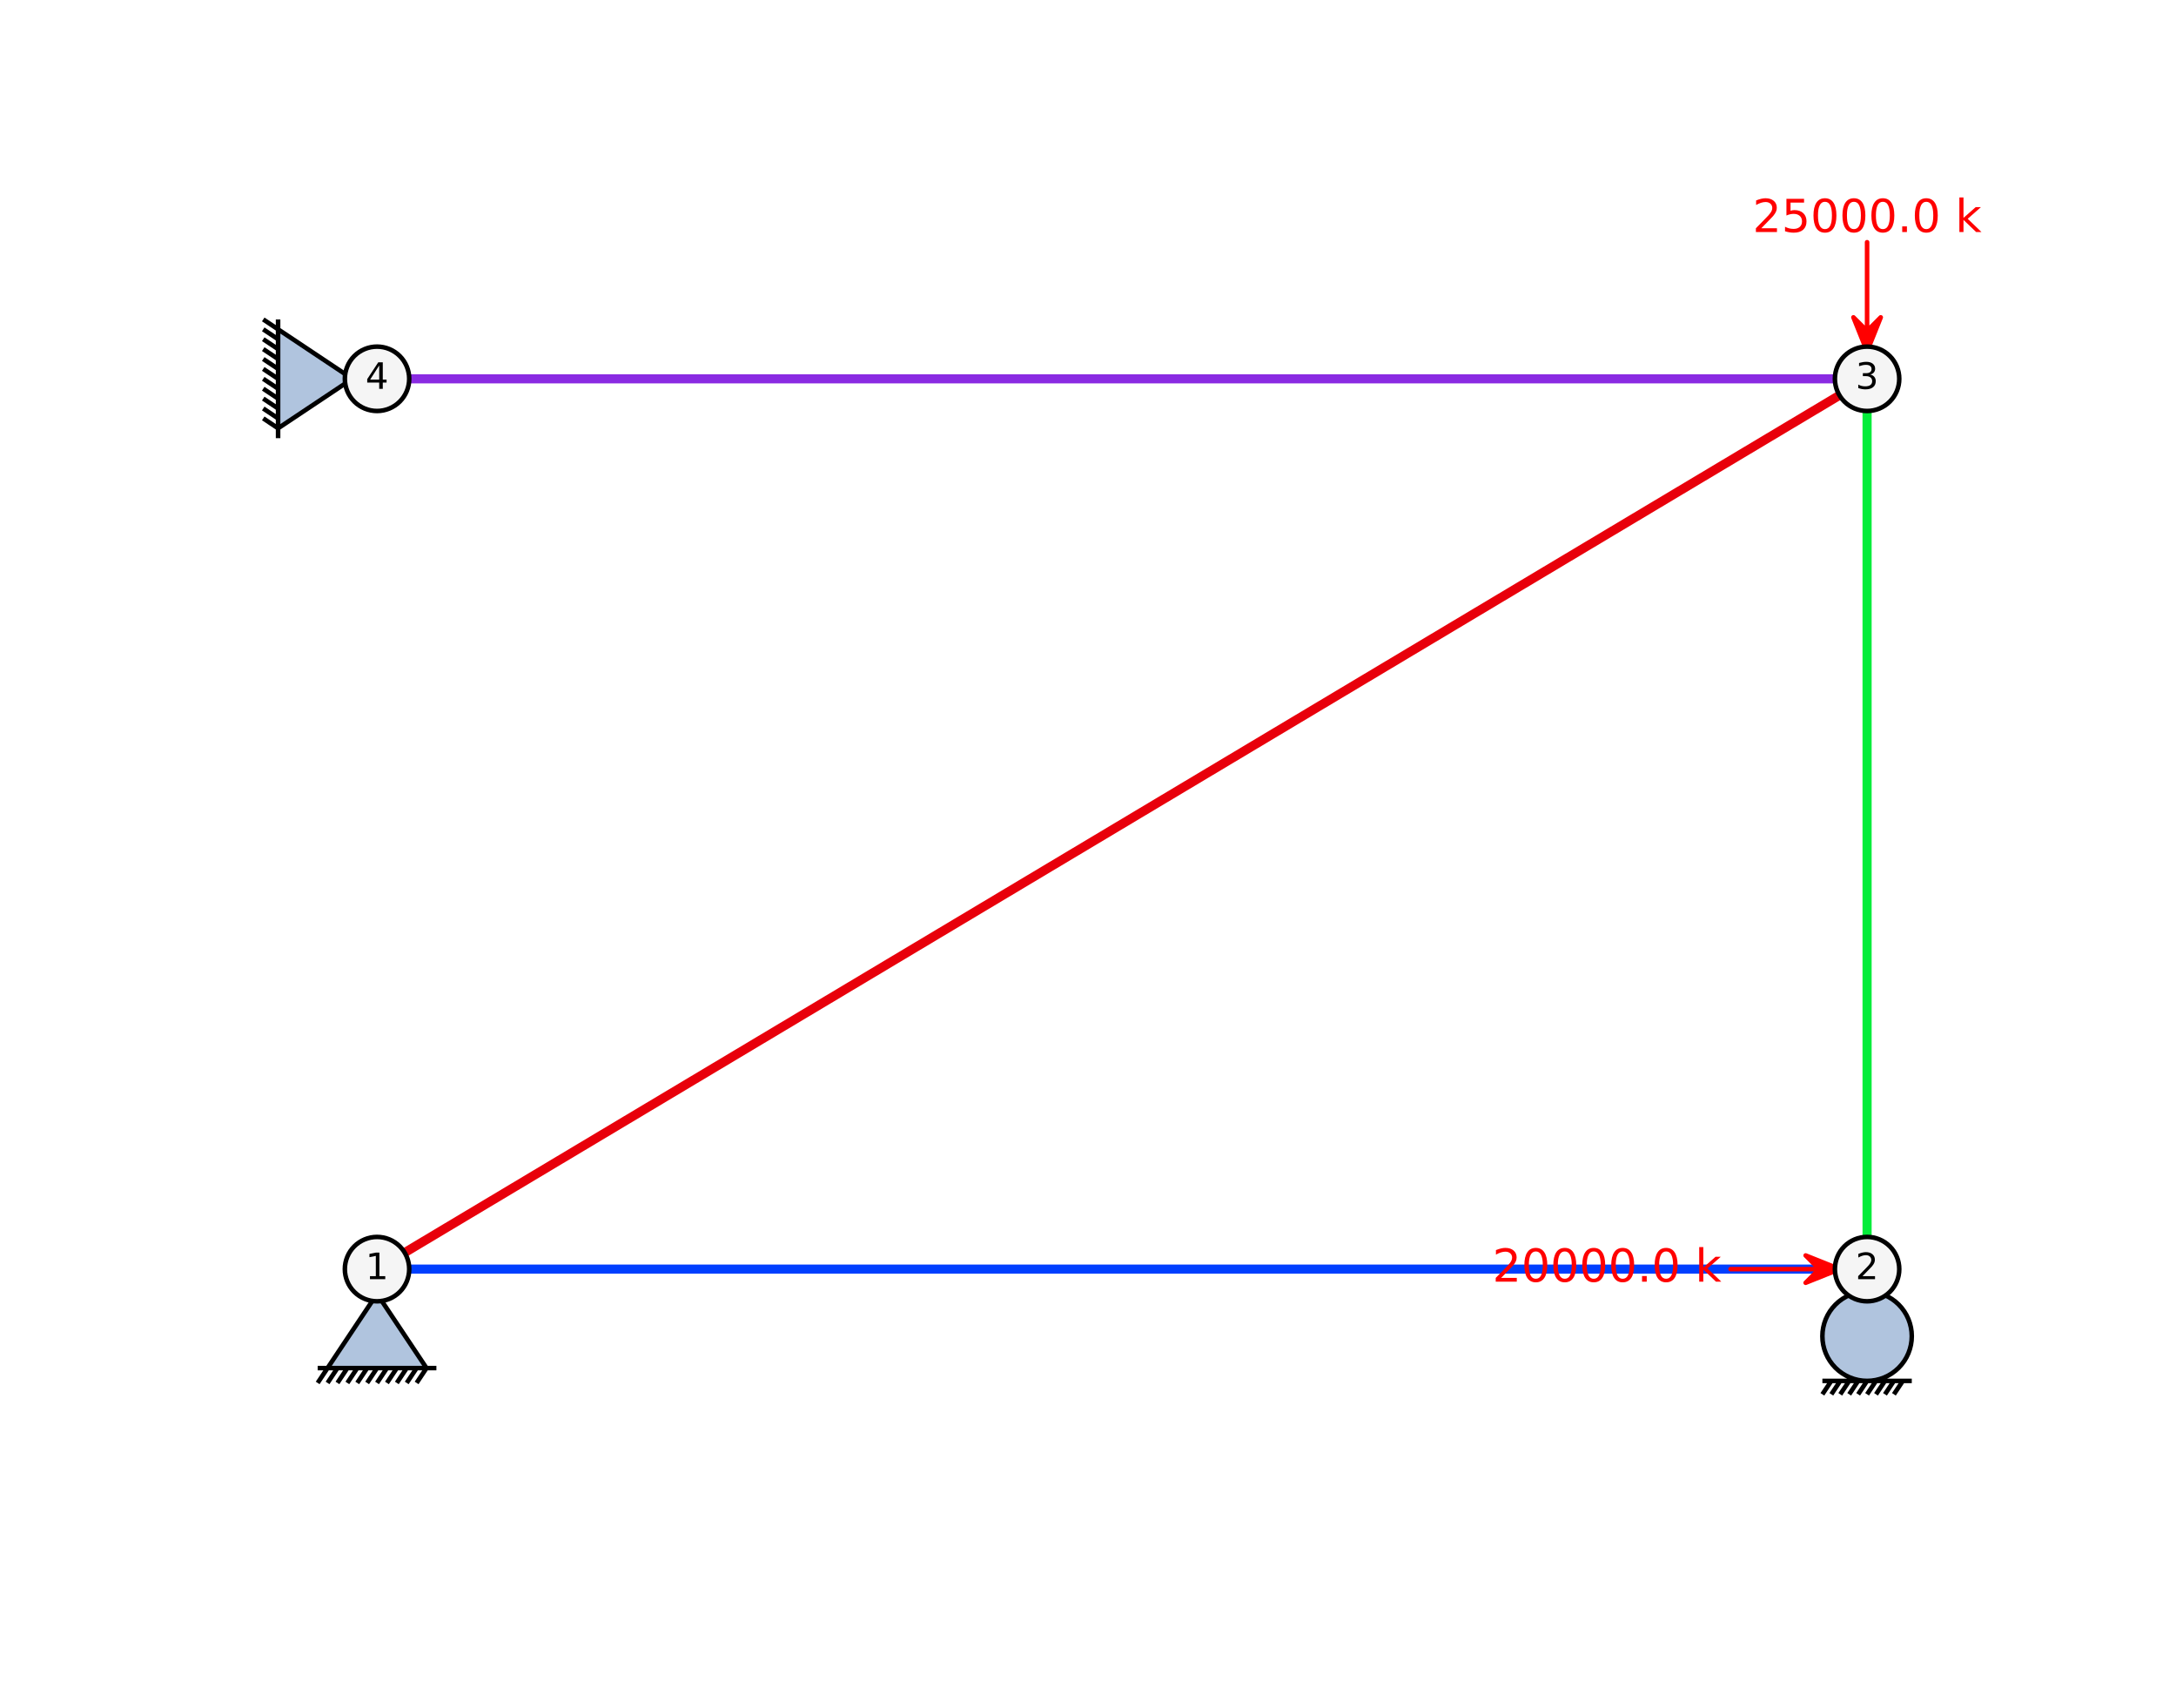 <?xml version="1.0" encoding="utf-8" standalone="no"?>
<!DOCTYPE svg PUBLIC "-//W3C//DTD SVG 1.1//EN"
  "http://www.w3.org/Graphics/SVG/1.1/DTD/svg11.dtd">
<!-- Created with matplotlib (https://matplotlib.org/) -->
<svg height="375.12pt" version="1.1" viewBox="0 0 478.08 375.12" width="478.08pt" xmlns="http://www.w3.org/2000/svg" xmlns:xlink="http://www.w3.org/1999/xlink">
 <defs>
  <style type="text/css">
*{stroke-linecap:butt;stroke-linejoin:round;}
  </style>
 </defs>
 <g id="figure_1">
  <g id="patch_1">
   <path d="M 0 375.12 
L 478.08 375.12 
L 478.08 0 
L 0 0 
z
" style="fill:#ffffff;"/>
  </g>
  <g id="axes_1">
   <g id="line2d_1">
    <path clip-path="url(#pfed62736d5)" d="M 82.836 278.788 
L 410.209 278.788 
" style="fill:none;stroke:#003fff;stroke-linecap:square;stroke-width:2;"/>
   </g>
   <g id="line2d_2">
    <path clip-path="url(#pfed62736d5)" d="M 410.209 83.212 
L 410.209 278.788 
" style="fill:none;stroke:#03ed3a;stroke-linecap:square;stroke-width:2;"/>
   </g>
   <g id="line2d_3">
    <path clip-path="url(#pfed62736d5)" d="M 82.836 278.788 
L 410.209 83.212 
" style="fill:none;stroke:#e8000b;stroke-linecap:square;stroke-width:2;"/>
   </g>
   <g id="line2d_4">
    <path clip-path="url(#pfed62736d5)" d="M 82.836 83.212 
L 410.209 83.212 
" style="fill:none;stroke:#8a2be2;stroke-linecap:square;stroke-width:2;"/>
   </g>
   <g id="line2d_5">
    <path clip-path="url(#pfed62736d5)" d="M 82.836 278.788 
" style="fill:none;stroke:#000000;stroke-linecap:square;stroke-width:1.5;"/>
    <defs>
     <path d="M -10.87 21.739 
L 0 5.435 
L 10.87 21.739 
z
M -13.043 21.739 
L 13.043 21.739 
M -13.043 25 
L -10.87 21.739 
M -10.87 25 
L -8.696 21.739 
M -8.696 25 
L -6.522 21.739 
M -6.522 25 
L -4.348 21.739 
M -4.348 25 
L -2.174 21.739 
M -2.174 25 
L 0 21.739 
M 0 25 
L 2.174 21.739 
M 2.174 25 
L 4.348 21.739 
M 4.348 25 
L 6.522 21.739 
M 6.522 25 
L 8.696 21.739 
M 8.696 25 
L 10.87 21.739 
" id="m86cc23206c" style="stroke:#000000;"/>
    </defs>
    <g clip-path="url(#pfed62736d5)">
     <use style="fill:#b0c4de;stroke:#000000;" x="82.836" xlink:href="#m86cc23206c" y="278.788"/>
    </g>
   </g>
   <g id="line2d_6">
    <path clip-path="url(#pfed62736d5)" d="M 410.209 278.788 
" style="fill:none;stroke:#000000;stroke-linecap:square;stroke-width:1.5;"/>
    <defs>
     <path d="M 0 24.554 
C 2.605 24.554 5.103 23.519 6.945 21.677 
C 8.787 19.835 9.821 17.337 9.821 14.732 
C 9.821 12.127 8.787 9.629 6.945 7.787 
C 5.103 5.946 2.605 4.911 0 4.911 
C -2.605 4.911 -5.103 5.946 -6.945 7.787 
C -8.787 9.629 -9.821 12.127 -9.821 14.732 
C -9.821 17.337 -8.787 19.835 -6.945 21.677 
C -5.103 23.519 -2.605 24.554 0 24.554 
z
M -9.821 24.554 
L 9.821 24.554 
M -9.821 27.5 
L -7.857 24.554 
M -7.857 27.5 
L -5.893 24.554 
M -5.893 27.5 
L -3.929 24.554 
M -3.929 27.5 
L -1.964 24.554 
M -1.964 27.5 
L 0 24.554 
M 0 27.5 
L 1.964 24.554 
M 1.964 27.5 
L 3.929 24.554 
M 3.929 27.5 
L 5.893 24.554 
M 5.893 27.5 
L 7.857 24.554 
" id="mbbe2e8e714" style="stroke:#000000;"/>
    </defs>
    <g clip-path="url(#pfed62736d5)">
     <use style="fill:#b0c4de;stroke:#000000;" x="410.209" xlink:href="#mbbe2e8e714" y="278.788"/>
    </g>
   </g>
   <g id="line2d_7">
    <path clip-path="url(#pfed62736d5)" d="M 82.836 83.212 
" style="fill:none;stroke:#000000;stroke-linecap:square;stroke-width:1.5;"/>
    <defs>
     <path d="M -21.739 -10.87 
L -5.435 -0 
L -21.739 10.87 
z
M -21.739 -13.043 
L -21.739 13.043 
M -25 -13.043 
L -21.739 -10.87 
M -25 -10.87 
L -21.739 -8.696 
M -25 -8.696 
L -21.739 -6.522 
M -25 -6.522 
L -21.739 -4.348 
M -25 -4.348 
L -21.739 -2.174 
M -25 -2.174 
L -21.739 -0 
M -25 -0 
L -21.739 2.174 
M -25 2.174 
L -21.739 4.348 
M -25 4.348 
L -21.739 6.522 
M -25 6.522 
L -21.739 8.696 
M -25 8.696 
L -21.739 10.87 
" id="m9612fd9d89" style="stroke:#000000;"/>
    </defs>
    <g clip-path="url(#pfed62736d5)">
     <use style="fill:#b0c4de;stroke:#000000;" x="82.836" xlink:href="#m9612fd9d89" y="83.212"/>
    </g>
   </g>
   <g id="line2d_8">
    <path clip-path="url(#pfed62736d5)" d="M 410.209 278.788 
" style="fill:none;stroke:#ff0000;stroke-linecap:square;stroke-width:1.5;"/>
    <defs>
     <path d="M -6 0 
L -13.5 -3 
L -10.5 0 
L -30 0 
L -10.5 0 
L -13.5 3 
L -6 0 
z
" id="m79ff77fd05" style="stroke:#ff0000;"/>
    </defs>
    <g clip-path="url(#pfed62736d5)">
     <use style="fill:#ff0000;stroke:#ff0000;" x="410.209" xlink:href="#m79ff77fd05" y="278.788"/>
    </g>
   </g>
   <g id="line2d_9">
    <path clip-path="url(#pfed62736d5)" d="M 410.209 83.212 
" style="fill:none;stroke:#ff0000;stroke-linecap:square;stroke-width:1.5;"/>
    <defs>
     <path d="M -0 -6 
L 3 -13.5 
L -0 -10.5 
L -0 -30 
L -0 -10.5 
L -3 -13.5 
L -0 -6 
z
" id="maf3a8327a3" style="stroke:#ff0000;"/>
    </defs>
    <g clip-path="url(#pfed62736d5)">
     <use style="fill:#ff0000;stroke:#ff0000;" x="410.209" xlink:href="#maf3a8327a3" y="83.212"/>
    </g>
   </g>
   <g id="PathCollection_1">
    <defs>
     <path d="M 0 7.071 
C 1.875 7.071 3.674 6.326 5 5 
C 6.326 3.674 7.071 1.875 7.071 0 
C 7.071 -1.875 6.326 -3.674 5 -5 
C 3.674 -6.326 1.875 -7.071 0 -7.071 
C -1.875 -7.071 -3.674 -6.326 -5 -5 
C -6.326 -3.674 -7.071 -1.875 -7.071 0 
C -7.071 1.875 -6.326 3.674 -5 5 
C -3.674 6.326 -1.875 7.071 0 7.071 
z
" id="mc375ddf8e8" style="stroke:#000000;"/>
    </defs>
    <g clip-path="url(#pfed62736d5)">
     <use style="fill:#f5f5f5;stroke:#000000;" x="82.836" xlink:href="#mc375ddf8e8" y="278.788"/>
     <use style="fill:#f5f5f5;stroke:#000000;" x="410.209" xlink:href="#mc375ddf8e8" y="278.788"/>
     <use style="fill:#f5f5f5;stroke:#000000;" x="410.209" xlink:href="#mc375ddf8e8" y="83.212"/>
     <use style="fill:#f5f5f5;stroke:#000000;" x="82.836" xlink:href="#mc375ddf8e8" y="83.212"/>
    </g>
   </g>
   <g id="text_1">
    <!-- 1 -->
    <defs>
     <path d="M 12.406 8.297 
L 28.516 8.297 
L 28.516 63.922 
L 10.984 60.406 
L 10.984 69.391 
L 28.422 72.906 
L 38.281 72.906 
L 38.281 8.297 
L 54.391 8.297 
L 54.391 0 
L 12.406 0 
z
" id="DejaVuSans-49"/>
    </defs>
    <g transform="translate(80.291 280.996)scale(0.08 -0.08)">
     <use xlink:href="#DejaVuSans-49"/>
    </g>
   </g>
   <g id="text_2">
    <!-- 2 -->
    <defs>
     <path d="M 19.188 8.297 
L 53.609 8.297 
L 53.609 0 
L 7.328 0 
L 7.328 8.297 
Q 12.938 14.109 22.625 23.891 
Q 32.328 33.688 34.812 36.531 
Q 39.547 41.844 41.422 45.531 
Q 43.312 49.219 43.312 52.781 
Q 43.312 58.594 39.234 62.25 
Q 35.156 65.922 28.609 65.922 
Q 23.969 65.922 18.812 64.312 
Q 13.672 62.703 7.812 59.422 
L 7.812 69.391 
Q 13.766 71.781 18.938 73 
Q 24.125 74.219 28.422 74.219 
Q 39.75 74.219 46.484 68.547 
Q 53.219 62.891 53.219 53.422 
Q 53.219 48.922 51.531 44.891 
Q 49.859 40.875 45.406 35.406 
Q 44.188 33.984 37.641 27.219 
Q 31.109 20.453 19.188 8.297 
z
" id="DejaVuSans-50"/>
    </defs>
    <g transform="translate(407.664 280.996)scale(0.08 -0.08)">
     <use xlink:href="#DejaVuSans-50"/>
    </g>
   </g>
   <g id="text_3">
    <!-- 3 -->
    <defs>
     <path d="M 40.578 39.312 
Q 47.656 37.797 51.625 33 
Q 55.609 28.219 55.609 21.188 
Q 55.609 10.406 48.188 4.484 
Q 40.766 -1.422 27.094 -1.422 
Q 22.516 -1.422 17.656 -0.516 
Q 12.797 0.391 7.625 2.203 
L 7.625 11.719 
Q 11.719 9.328 16.594 8.109 
Q 21.484 6.891 26.812 6.891 
Q 36.078 6.891 40.938 10.547 
Q 45.797 14.203 45.797 21.188 
Q 45.797 27.641 41.281 31.266 
Q 36.766 34.906 28.719 34.906 
L 20.219 34.906 
L 20.219 43.016 
L 29.109 43.016 
Q 36.375 43.016 40.234 45.922 
Q 44.094 48.828 44.094 54.297 
Q 44.094 59.906 40.109 62.906 
Q 36.141 65.922 28.719 65.922 
Q 24.656 65.922 20.016 65.031 
Q 15.375 64.156 9.812 62.312 
L 9.812 71.094 
Q 15.438 72.656 20.344 73.438 
Q 25.25 74.219 29.594 74.219 
Q 40.828 74.219 47.359 69.109 
Q 53.906 64.016 53.906 55.328 
Q 53.906 49.266 50.438 45.094 
Q 46.969 40.922 40.578 39.312 
z
" id="DejaVuSans-51"/>
    </defs>
    <g transform="translate(407.664 85.419)scale(0.08 -0.08)">
     <use xlink:href="#DejaVuSans-51"/>
    </g>
   </g>
   <g id="text_4">
    <!-- 4 -->
    <defs>
     <path d="M 37.797 64.312 
L 12.891 25.391 
L 37.797 25.391 
z
M 35.203 72.906 
L 47.609 72.906 
L 47.609 25.391 
L 58.016 25.391 
L 58.016 17.188 
L 47.609 17.188 
L 47.609 0 
L 37.797 0 
L 37.797 17.188 
L 4.891 17.188 
L 4.891 26.703 
z
" id="DejaVuSans-52"/>
    </defs>
    <g transform="translate(80.291 85.419)scale(0.08 -0.08)">
     <use xlink:href="#DejaVuSans-52"/>
    </g>
   </g>
   <g id="text_5">
    <!-- 20000.0 k -->
    <defs>
     <path d="M 31.781 66.406 
Q 24.172 66.406 20.328 58.906 
Q 16.5 51.422 16.5 36.375 
Q 16.5 21.391 20.328 13.891 
Q 24.172 6.391 31.781 6.391 
Q 39.453 6.391 43.281 13.891 
Q 47.125 21.391 47.125 36.375 
Q 47.125 51.422 43.281 58.906 
Q 39.453 66.406 31.781 66.406 
z
M 31.781 74.219 
Q 44.047 74.219 50.516 64.516 
Q 56.984 54.828 56.984 36.375 
Q 56.984 17.969 50.516 8.266 
Q 44.047 -1.422 31.781 -1.422 
Q 19.531 -1.422 13.062 8.266 
Q 6.594 17.969 6.594 36.375 
Q 6.594 54.828 13.062 64.516 
Q 19.531 74.219 31.781 74.219 
z
" id="DejaVuSans-48"/>
     <path d="M 10.688 12.406 
L 21 12.406 
L 21 0 
L 10.688 0 
z
" id="DejaVuSans-46"/>
     <path id="DejaVuSans-32"/>
     <path d="M 9.078 75.984 
L 18.109 75.984 
L 18.109 31.109 
L 44.922 54.688 
L 56.391 54.688 
L 27.391 29.109 
L 57.625 0 
L 45.906 0 
L 18.109 26.703 
L 18.109 0 
L 9.078 0 
z
" id="DejaVuSans-107"/>
    </defs>
    <g style="fill:#ff0000;" transform="translate(327.887 281.548)scale(0.1 -0.1)">
     <use xlink:href="#DejaVuSans-50"/>
     <use x="63.623" xlink:href="#DejaVuSans-48"/>
     <use x="127.246" xlink:href="#DejaVuSans-48"/>
     <use x="190.869" xlink:href="#DejaVuSans-48"/>
     <use x="254.492" xlink:href="#DejaVuSans-48"/>
     <use x="318.115" xlink:href="#DejaVuSans-46"/>
     <use x="349.902" xlink:href="#DejaVuSans-48"/>
     <use x="413.525" xlink:href="#DejaVuSans-32"/>
     <use x="445.312" xlink:href="#DejaVuSans-107"/>
    </g>
   </g>
   <g id="text_6">
    <!-- 25000.0 k -->
    <defs>
     <path d="M 10.797 72.906 
L 49.516 72.906 
L 49.516 64.594 
L 19.828 64.594 
L 19.828 46.734 
Q 21.969 47.469 24.109 47.828 
Q 26.266 48.188 28.422 48.188 
Q 40.625 48.188 47.75 41.5 
Q 54.891 34.812 54.891 23.391 
Q 54.891 11.625 47.562 5.094 
Q 40.234 -1.422 26.906 -1.422 
Q 22.312 -1.422 17.547 -0.641 
Q 12.797 0.141 7.719 1.703 
L 7.719 11.625 
Q 12.109 9.234 16.797 8.062 
Q 21.484 6.891 26.703 6.891 
Q 35.156 6.891 40.078 11.328 
Q 45.016 15.766 45.016 23.391 
Q 45.016 31 40.078 35.438 
Q 35.156 39.891 26.703 39.891 
Q 22.75 39.891 18.812 39.016 
Q 14.891 38.141 10.797 36.281 
z
" id="DejaVuSans-53"/>
    </defs>
    <g style="fill:#ff0000;" transform="translate(385.048 50.971)scale(0.1 -0.1)">
     <use xlink:href="#DejaVuSans-50"/>
     <use x="63.623" xlink:href="#DejaVuSans-53"/>
     <use x="127.246" xlink:href="#DejaVuSans-48"/>
     <use x="190.869" xlink:href="#DejaVuSans-48"/>
     <use x="254.492" xlink:href="#DejaVuSans-48"/>
     <use x="318.115" xlink:href="#DejaVuSans-46"/>
     <use x="349.902" xlink:href="#DejaVuSans-48"/>
     <use x="413.525" xlink:href="#DejaVuSans-32"/>
     <use x="445.312" xlink:href="#DejaVuSans-107"/>
    </g>
   </g>
  </g>
 </g>
 <defs>
  <clipPath id="pfed62736d5">
   <rect height="332.48" width="425.585" x="33.73" y="14.76"/>
  </clipPath>
 </defs>
</svg>
